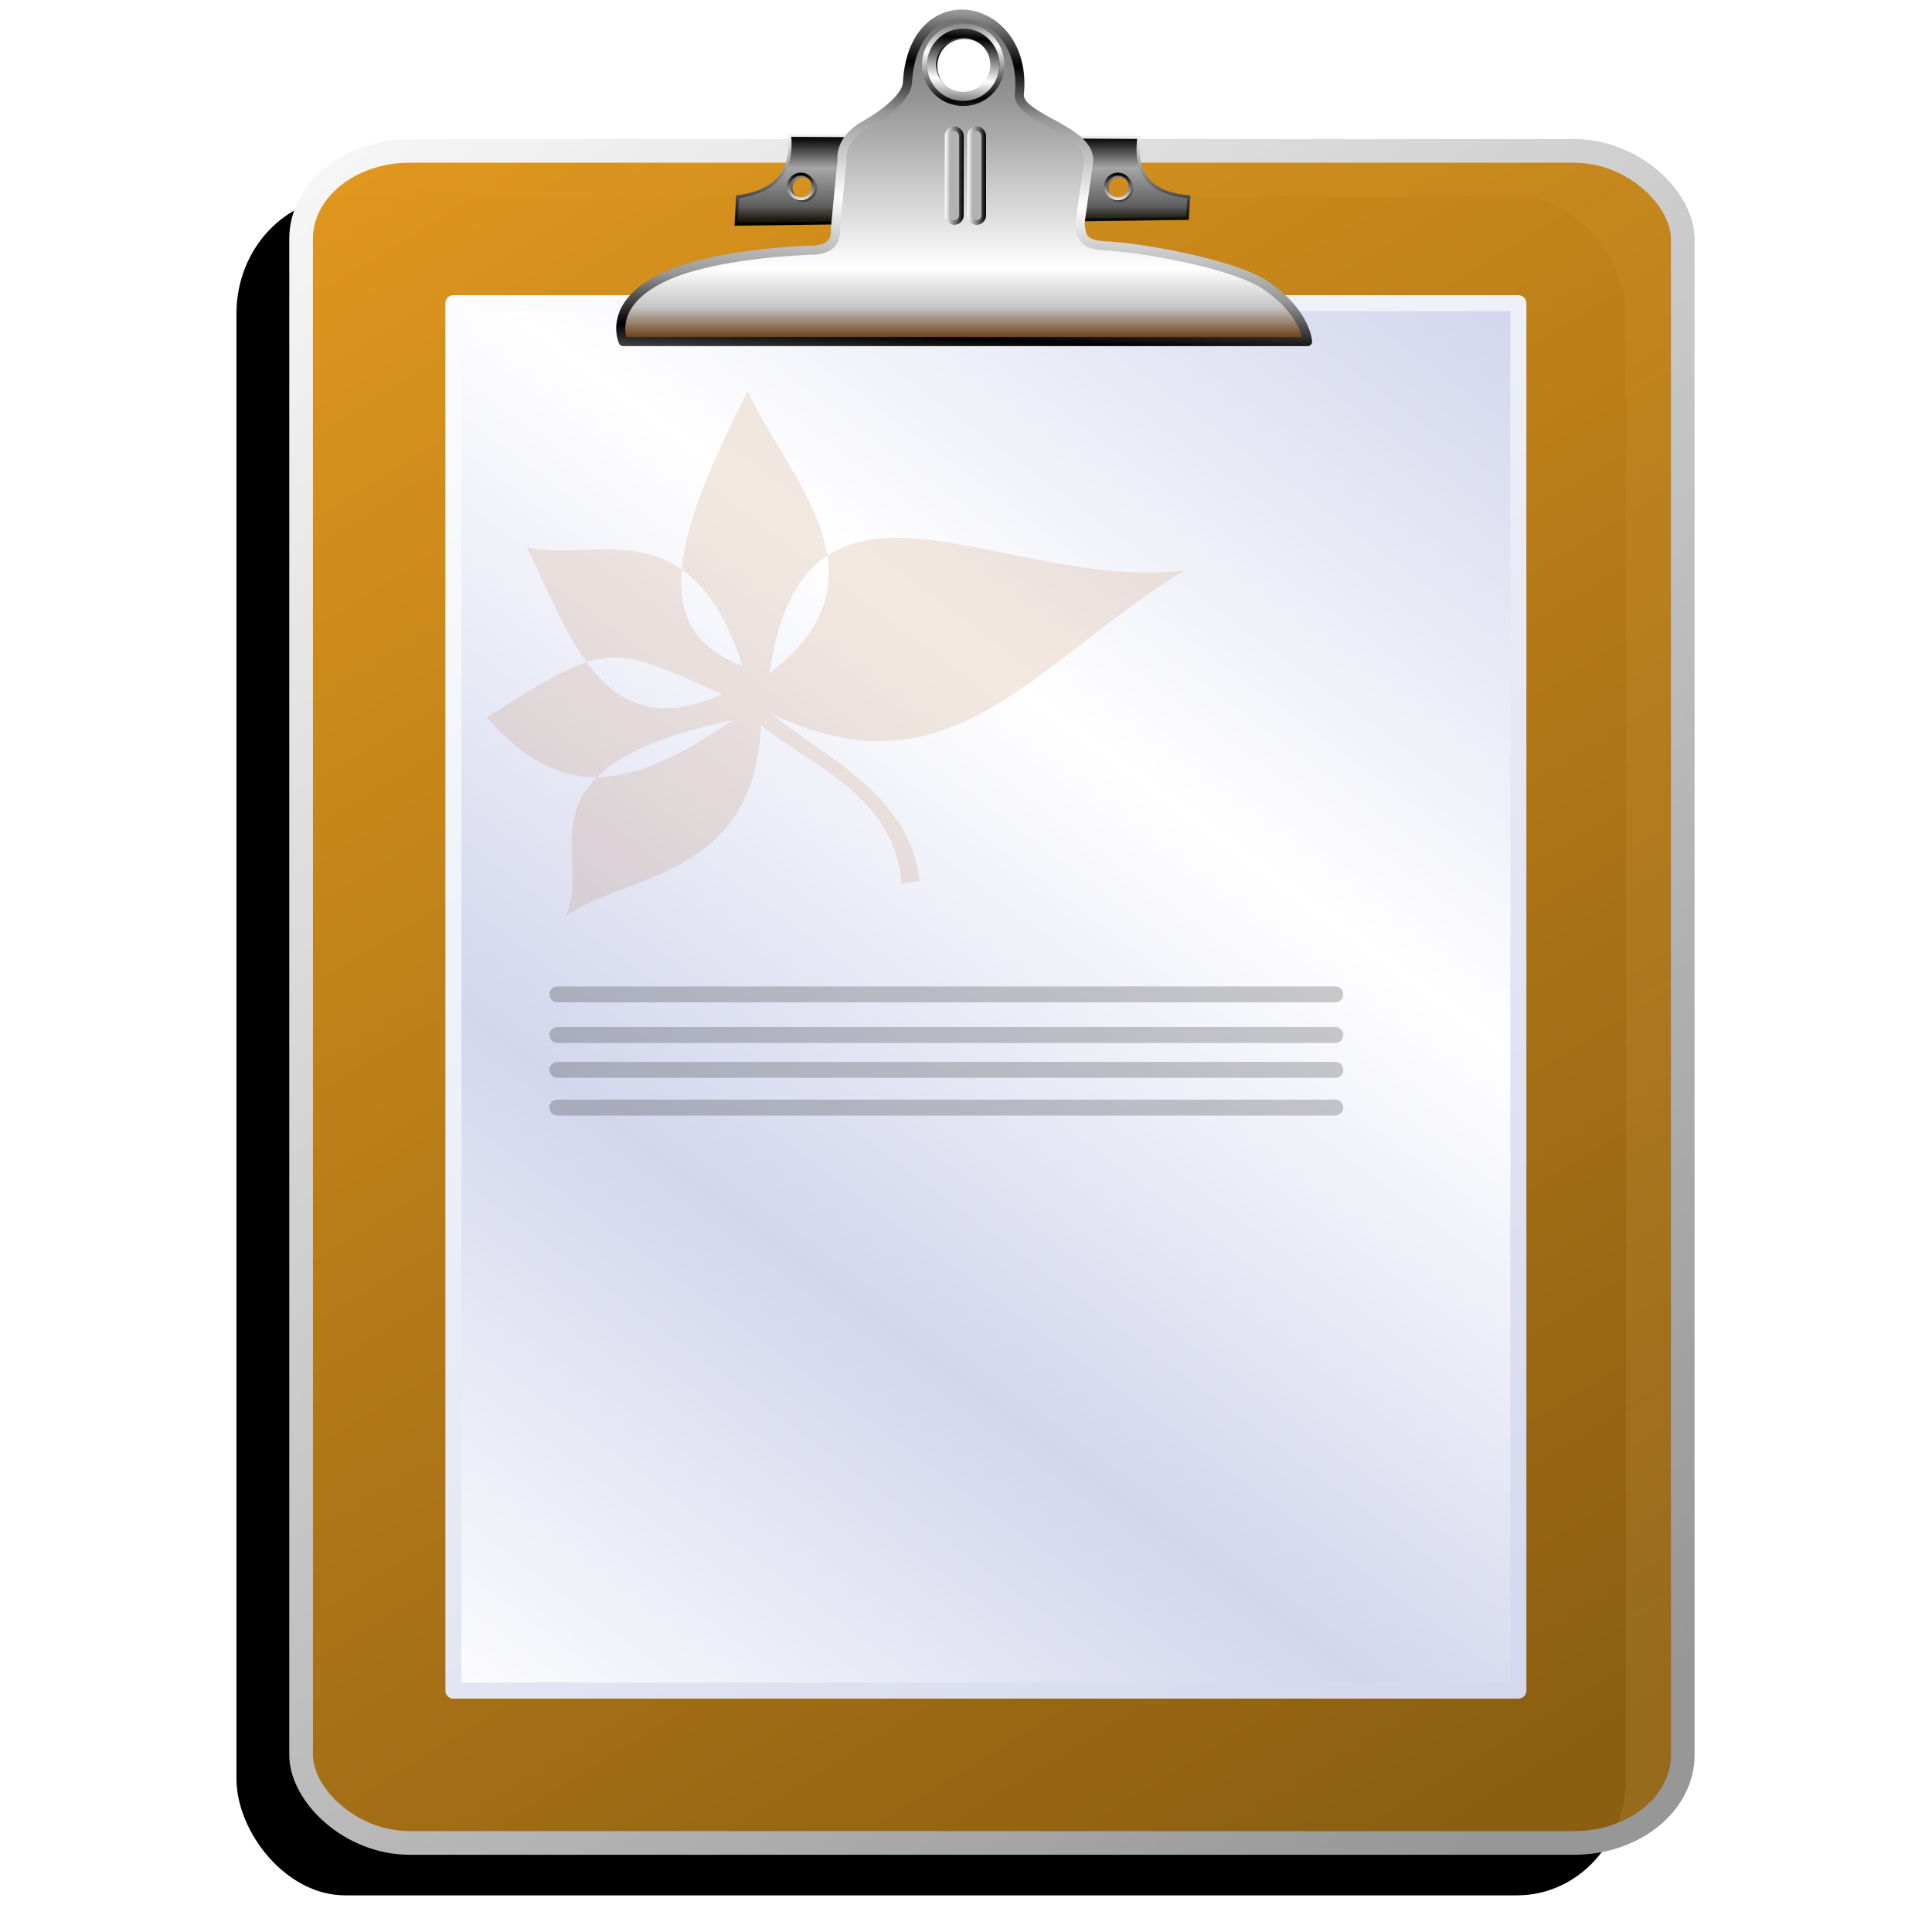 <?xml version="1.0" encoding="UTF-8" standalone="no"?>
<!-- Created with Inkscape (http://www.inkscape.org/) -->

<svg
   xmlns:dc="http://purl.org/dc/elements/1.1/"
   xmlns:cc="http://creativecommons.org/ns#"
   xmlns:rdf="http://www.w3.org/1999/02/22-rdf-syntax-ns#"
   xmlns:svg="http://www.w3.org/2000/svg"
   xmlns="http://www.w3.org/2000/svg"
   xmlns:xlink="http://www.w3.org/1999/xlink"
   xmlns:sodipodi="http://sodipodi.sourceforge.net/DTD/sodipodi-0.dtd"
   xmlns:inkscape="http://www.inkscape.org/namespaces/inkscape"
   width="255"
   height="255"
   viewBox="0 0 67.469 67.469"
   version="1.1"
   id="svg8"
   inkscape:version="0.92.5 (2060ec1f9f, 2020-04-08)"
   sodipodi:docname="klipper.svg">
  <defs
     id="defs2">
    <linearGradient
       id="linearGradient1045">
      <stop
         id="stop1041"
         stop-color="#979797"
         stop-opacity="1" />
      <stop
         id="stop1043"
         offset="1"
         stop-color="white"
         stop-opacity="1" />
    </linearGradient>
    <linearGradient
       id="linearGradient1039">
      <stop
         id="stop1035"
         stop-color="#926313"
         stop-opacity="0.953" />
      <stop
         offset="1"
         id="stop1037"
         stop-color="#e3991e"
         stop-opacity="1" />
    </linearGradient>
    <linearGradient
       inkscape:collect="always"
       id="linearGradient995">
      <stop
         id="stop991"
         stop-color="#ffffff"
         stop-opacity="1" />
      <stop
         offset="1"
         id="stop993"
         stop-color="#000000"
         stop-opacity="1" />
    </linearGradient>
    <linearGradient
       inkscape:collect="always"
       id="linearGradient983">
      <stop
         id="stop979"
         stop-color="#0a0a0a"
         stop-opacity="1" />
      <stop
         id="stop989"
         offset="0.349"
         stop-color="#a7a6a6"
         stop-opacity="1" />
      <stop
         id="stop987"
         offset="0.806"
         stop-color="#5f5f5f"
         stop-opacity="1" />
      <stop
         offset="1"
         id="stop981"
         stop-color="#000000"
         stop-opacity="0.896" />
    </linearGradient>
    <linearGradient
       inkscape:collect="always"
       id="linearGradient938">
      <stop
         id="stop934"
         stop-color="#000000"
         stop-opacity="1" />
      <stop
         id="stop942"
         offset="0.37"
         stop-color="#959595"
         stop-opacity="1" />
      <stop
         offset="1"
         id="stop936"
         stop-color="#ffffff"
         stop-opacity="1" />
    </linearGradient>
    <linearGradient
       id="linearGradient926">
      <stop
         id="stop922"
         stop-color="#6e6e6e"
         stop-opacity="1" />
      <stop
         id="stop928"
         offset="0.294"
         stop-color="#999999"
         stop-opacity="1" />
      <stop
         offset="0.78"
         id="stop932"
         stop-color="#ffffff"
         stop-opacity="1" />
      <stop
         offset="0.898"
         id="stop930"
         stop-color="#c5c5c5"
         stop-opacity="1" />
      <stop
         offset="1"
         id="stop924"
         stop-color="#623000"
         stop-opacity="1" />
    </linearGradient>
    <linearGradient
       id="linearGradient2827"
       inkscape:collect="always">
      <stop
         id="stop2829"
         stop-color="#d3d6ed"
         stop-opacity="1" />
      <stop
         id="stop2831"
         offset="1"
         stop-color="white"
         stop-opacity="1" />
    </linearGradient>
    <linearGradient
       id="linearGradient2815">
      <stop
         id="stop2817"
         stop-color="#ffffff"
         stop-opacity="1" />
      <stop
         id="stop2819"
         offset="1"
         stop-color="#000000"
         stop-opacity="1" />
    </linearGradient>
    <linearGradient
       id="linearGradient2799">
      <stop
         id="stop2801"
         stop-color="#000000"
         stop-opacity="1" />
      <stop
         id="stop2803"
         offset="1"
         stop-color="#ffffff"
         stop-opacity="1" />
    </linearGradient>
    <linearGradient
       y2="24.13"
       x2="136.91"
       y1="-22.04"
       x1="136.91"
       gradientTransform="matrix(0.946,0,0,0.946,-26.997,122.477)"
       gradientUnits="userSpaceOnUse"
       id="linearGradient3474"
       xlink:href="#linearGradient926"
       inkscape:collect="always" />
    <linearGradient
       y2="-7.713"
       x2="17.236"
       y1="233.32"
       x1="217.85"
       gradientTransform="matrix(0.246,0,0,0.246,1.342,233.612)"
       gradientUnits="userSpaceOnUse"
       id="linearGradient3477"
       xlink:href="#linearGradient1045"
       inkscape:collect="always" />
    <linearGradient
       gradientTransform="matrix(0.28,0,0,0.28,-2.223,228.154)"
       y2="32.826"
       x2="52.723"
       y1="227.58"
       x1="198.31"
       gradientUnits="userSpaceOnUse"
       id="linearGradient3483"
       xlink:href="#linearGradient2827"
       inkscape:collect="always" />
    <linearGradient
       y2="0.484"
       x2="32.423"
       y1="248.74"
       x1="185.35"
       gradientTransform="matrix(0.25,0,0,0.25,0.999,233.128)"
       gradientUnits="userSpaceOnUse"
       id="linearGradient3486"
       xlink:href="#linearGradient1039"
       inkscape:collect="always" />
    <linearGradient
       spreadMethod="reflect"
       gradientUnits="userSpaceOnUse"
       y2="75.22"
       x2="100.56"
       y1="137.72"
       x1="54.18"
       id="linearGradient3200"
       xlink:href="#linearGradient2827"
       inkscape:collect="always"
       gradientTransform="matrix(0.265,0,0,0.265,1.219,227.901)" />
    <linearGradient
       inkscape:collect="always"
       xlink:href="#linearGradient938"
       id="linearGradient940"
       x1="25.371"
       y1="258.18"
       x2="25.16"
       y2="262.96"
       gradientUnits="userSpaceOnUse"
       spreadMethod="reflect"
       gradientTransform="matrix(3.78,0,0,3.78,0,-867.52)" />
    <linearGradient
       inkscape:collect="always"
       xlink:href="#linearGradient2799"
       id="linearGradient952"
       x1="27.23"
       y1="257.42"
       x2="27.12"
       y2="258.88"
       gradientUnits="userSpaceOnUse"
       spreadMethod="reflect" />
    <linearGradient
       inkscape:collect="always"
       xlink:href="#linearGradient2799"
       id="linearGradient963"
       gradientUnits="userSpaceOnUse"
       x1="27.23"
       y1="257.42"
       x2="27.12"
       y2="258.88"
       spreadMethod="reflect"
       gradientTransform="matrix(1.225,0,0,1.225,-6.203,-574.99)" />
    <linearGradient
       inkscape:collect="always"
       xlink:href="#linearGradient2815"
       id="linearGradient971"
       x1="26.887"
       y1="262.25"
       x2="27.545"
       y2="262.25"
       gradientUnits="userSpaceOnUse" />
    <linearGradient
       inkscape:collect="always"
       xlink:href="#linearGradient2815"
       id="linearGradient975"
       gradientUnits="userSpaceOnUse"
       x1="26.887"
       y1="262.25"
       x2="27.545"
       y2="262.25"
       gradientTransform="translate(0.782)" />
    <linearGradient
       inkscape:collect="always"
       xlink:href="#linearGradient983"
       id="linearGradient985"
       x1="28.18"
       y1="249.31"
       x2="28.18"
       y2="252.23"
       gradientUnits="userSpaceOnUse"
       spreadMethod="reflect"
       gradientTransform="matrix(3.78,0,0,3.78,-3.335,-823.778)" />
    <linearGradient
       inkscape:collect="always"
       xlink:href="#linearGradient995"
       id="linearGradient997"
       x1="29.823"
       y1="249.03"
       x2="29.823"
       y2="252.28"
       gradientUnits="userSpaceOnUse"
       gradientTransform="matrix(3.78,0,0,3.78,-3.335,-823.778)" />
    <linearGradient
       inkscape:collect="always"
       xlink:href="#linearGradient2799"
       id="linearGradient1012"
       x1="32.927"
       y1="262.2"
       x2="32.907"
       y2="263.19"
       gradientUnits="userSpaceOnUse" />
    <linearGradient
       inkscape:collect="always"
       xlink:href="#linearGradient2799"
       id="linearGradient1017"
       gradientUnits="userSpaceOnUse"
       x1="32.927"
       y1="262.2"
       x2="32.907"
       y2="263.19"
       gradientTransform="translate(-11.069)" />
    <filter
       inkscape:collect="always"
       id="filter1055"
       x="-0.027"
       width="1.053"
       y="-0.022"
       height="1.044"
       color-interpolation-filters="sRGB">
      <feGaussianBlur
         inkscape:collect="always"
         id="feGaussianBlur1057"
         stdDeviation="0.539" />
    </filter>
    <clipPath
       id="clipPath2059"
       clipPathUnits="userSpaceOnUse">
      <path
         stroke-miterlimit="4"
         stroke-width="0.048"
         stroke-linecap="butt"
         fill-opacity="1"
         stroke-linejoin="miter"
         stroke="none"
         fill-rule="evenodd"
         fill="#ffffff"
         stroke-opacity="1"
         stroke-dasharray="none"
         inkscape:connector-curvature="0"
         sodipodi:nodetypes="csscsscccccccs"
         id="path2061"
         d="m -10.1,231.685 c 3.559,2.506 4.832,-0.585 2.965,-3.064 -3.182,-4.225 -6.444,-9.84 -12.355,-15.913 -2.595,-2.669 -11.861,-7.808 -11.861,-7.808 0,0 -0.115,-2.188 -0.099,-3.064 0.011,-0.582 -0.566,-0.564 -0.89,-0.297 -0.782,0.645 -2.471,2.57 -2.471,2.57 l -1.68,-0.099 -1.087,-1.581 c -0.297,-0.411 -0.636,-0.346 -0.89,0 -0.545,1.85 -0.879,3.885 -3.459,3.954 l 4.448,3.954 c 7.766,1.553 15.579,5.585 20.262,14.332 0,0 4.526,5.194 7.116,7.018 z" />
    </clipPath>
    <clipPath
       clipPathUnits="userSpaceOnUse"
       id="clipPath2059-5">
      <path
         d="m -10.1,231.685 c 3.559,2.506 4.832,-0.585 2.965,-3.064 -3.182,-4.225 -6.444,-9.84 -12.355,-15.913 -2.595,-2.669 -11.861,-7.808 -11.861,-7.808 0,0 -0.115,-2.188 -0.099,-3.064 0.011,-0.582 -0.566,-0.564 -0.89,-0.297 -0.782,0.645 -2.471,2.57 -2.471,2.57 l -1.68,-0.099 -1.087,-1.581 c -0.297,-0.411 -0.636,-0.346 -0.89,0 -0.545,1.85 -0.879,3.885 -3.459,3.954 l 4.448,3.954 c 7.766,1.553 15.579,5.585 20.262,14.332 0,0 4.526,5.194 7.116,7.018 z"
         id="path2061-3"
         sodipodi:nodetypes="csscsscccccccs"
         inkscape:connector-curvature="0"
         stroke-dasharray="none"
         stroke-opacity="1"
         fill="#ffffff"
         fill-rule="evenodd"
         stroke="none"
         stroke-linejoin="miter"
         fill-opacity="1"
         stroke-linecap="butt"
         stroke-width="0.048"
         stroke-miterlimit="4" />
    </clipPath>
    <clipPath
       id="clipPath">
      <path
         d="m -515.73,435.564 v 5.838 c 0,9.743 -7.844,17.587 -17.587,17.587 h -135.051 c -9.743,0 -17.587,-7.844 -17.587,-17.587 v -5.838 z"
         id="rect5264"
         inkscape:connector-curvature="0"
         sodipodi:nodetypes="csssscc"
         fill="#1b1b1b"
         stroke="none"
         fill-opacity="0.95" />
    </clipPath>
    <clipPath
       id="clipPath2059-7"
       clipPathUnits="userSpaceOnUse">
      <path
         stroke-miterlimit="4"
         stroke-width="0.048"
         stroke-linecap="butt"
         fill-opacity="1"
         stroke-linejoin="miter"
         stroke="none"
         fill-rule="evenodd"
         fill="#ffffff"
         stroke-opacity="1"
         stroke-dasharray="none"
         inkscape:connector-curvature="0"
         sodipodi:nodetypes="csscsscccccccs"
         id="path2061-5"
         d="m -10.1,231.685 c 3.559,2.506 4.832,-0.585 2.965,-3.064 -3.182,-4.225 -6.444,-9.84 -12.355,-15.913 -2.595,-2.669 -11.861,-7.808 -11.861,-7.808 0,0 -0.115,-2.188 -0.099,-3.064 0.011,-0.582 -0.566,-0.564 -0.89,-0.297 -0.782,0.645 -2.471,2.57 -2.471,2.57 l -1.68,-0.099 -1.087,-1.581 c -0.297,-0.411 -0.636,-0.346 -0.89,0 -0.545,1.85 -0.879,3.885 -3.459,3.954 l 4.448,3.954 c 7.766,1.553 15.579,5.585 20.262,14.332 0,0 4.526,5.194 7.116,7.018 z" />
    </clipPath>
    <clipPath
       id="clipPath1162"
       clipPathUnits="userSpaceOnUse">
      <path
         id="path1164"
         d="m -65.65,239.846 c -9.358,0 -16.952,7.594 -16.952,16.952 0,9.358 7.594,16.941 16.952,16.941 0.292,0 0.579,-0.008 0.868,-0.022 2.123,-0.108 4.148,-0.606 5.995,-1.424 l 2.67,3.971 c -0.226,0.495 -0.245,0.964 -0.011,1.313 l 15.673,23.326 c 0.495,0.737 1.944,0.632 3.248,-0.245 1.304,-0.876 1.964,-2.177 1.468,-2.914 L -51.423,274.417 c -0.233,-0.347 -0.683,-0.499 -1.224,-0.478 l -2.558,-3.804 c 3.96,-3.1 6.507,-7.92 6.507,-13.337 0,-9.358 -7.594,-16.952 -16.952,-16.952 z m 0,2.581 c 7.929,0 14.371,6.442 14.371,14.371 0,7.929 -6.442,14.36 -14.371,14.36 -7.929,0 -14.349,-6.431 -14.349,-14.36 0,-0.248 -0.001,-0.489 0.011,-0.734 0.384,-7.586 6.657,-13.637 14.338,-13.637 z"
         inkscape:connector-curvature="0"
         stroke-dasharray="none"
         stroke-opacity="1"
         fill="#000000"
         stroke="none"
         stroke-linejoin="round"
         fill-opacity="0.347"
         stroke-linecap="round"
         stroke-width="0.071"
         stroke-miterlimit="4" />
    </clipPath>
  </defs>
  <sodipodi:namedview
     id="base"
     pagecolor="#ff0000"
     bordercolor="#666666"
     borderopacity="1.0"
     inkscape:pageopacity="0"
     inkscape:pageshadow="2"
     inkscape:zoom="3.454902"
     inkscape:cx="127.5"
     inkscape:cy="127.5"
     inkscape:document-units="mm"
     inkscape:current-layer="layer1"
     showgrid="false"
     units="px"
     inkscape:snap-to-guides="false"
     inkscape:snap-grids="false"
     inkscape:snap-others="false"
     inkscape:object-nodes="false"
     inkscape:snap-nodes="false"
     inkscape:snap-global="false"
     inkscape:window-width="1920"
     inkscape:window-height="1056"
     inkscape:window-x="0"
     inkscape:window-y="0"
     inkscape:window-maximized="1" />
  <g
     inkscape:label="Layer 1"
     inkscape:groupmode="layer"
     id="layer1"
     transform="translate(0,-229.531)">
    <rect
       ry="4.065"
       rx="3.794"
       y="236.41"
       x="8.258"
       height="59.31"
       width="48.52"
       id="rect1047"
       stroke-dasharray="none"
       stroke-opacity="1"
       fill="#000000"
       filter="url(#filter1055)"
       stroke="none"
       stroke-linejoin="round"
       fill-opacity="1"
       stroke-linecap="round"
       stroke-width="0.501"
       stroke-dashoffset="0"
       stroke-miterlimit="4"
       style="filter:url(#filter1055)" />
    <rect
       id="rect1873"
       width="48.52"
       height="59.31"
       x="10.249"
       y="234.72"
       rx="3.794"
       ry="4.065"
       stroke-dasharray="none"
       stroke-opacity="1"
       fill="url(#linearGradient3486)"
       stroke="none"
       stroke-linejoin="round"
       fill-opacity="1"
       stroke-linecap="round"
       stroke-width="0.501"
       stroke-dashoffset="0"
       stroke-miterlimit="4" />
    <rect
       id="rect2825"
       width="37.19"
       height="48.45"
       x="15.834"
       y="240.12"
       stroke-dasharray="none"
       stroke-opacity="1"
       fill="url(#linearGradient3200)"
       stroke="url(#linearGradient3483)"
       stroke-linejoin="round"
       fill-opacity="1"
       stroke-linecap="round"
       stroke-width="0.56"
       stroke-dashoffset="0"
       stroke-miterlimit="4" />
    <rect
       ry="3.069"
       rx="3.794"
       y="234.8"
       x="10.515"
       height="59.09"
       width="48.25"
       id="rect1903"
       stroke-dasharray="none"
       stroke-opacity="1"
       fill="none"
       stroke="url(#linearGradient3477)"
       stroke-linejoin="round"
       fill-opacity="1"
       stroke-linecap="round"
       stroke-width="0.826"
       stroke-dashoffset="0"
       stroke-miterlimit="4" />
    <g
       id="g1027"
       transform="translate(6.109,-26.588)">
      <path
         id="path977"
         transform="matrix(0.265,0,0,0.265,0,229.531)"
         d="m 81.002,118.152 c 0.463,4.926 -1.989,7.495 -6.861,8.102 l -0.189,3.621 59.465,-0.762 0.191,-2.859 c -4.655,-0.376 -7.251,-2.616 -6.576,-7.814 0,0 -45.458,-0.287 -46.029,-0.287 z m 1.811,5.338 a 1.62,1.62 0 0 1 1.621,1.619 1.62,1.62 0 0 1 -1.621,1.621 1.62,1.62 0 0 1 -1.619,-1.621 1.62,1.62 0 0 1 1.619,-1.619 z m 41.646,0 a 1.62,1.62 0 0 1 1.619,1.619 1.62,1.62 0 0 1 -1.619,1.621 1.62,1.62 0 0 1 -1.621,-1.621 1.62,1.62 0 0 1 1.621,-1.619 z"
         inkscape:connector-curvature="0"
         stroke-dasharray="none"
         stroke-opacity="1"
         fill="url(#linearGradient985)"
         stroke="url(#linearGradient997)"
         stroke-linejoin="miter"
         fill-opacity="1"
         stroke-linecap="butt"
         stroke-width="0.402"
         stroke-miterlimit="4" />
      <path
         id="rect2807"
         transform="matrix(0.265,0,0,0.265,0,229.531)"
         d="m 103.924,102.201 c -3.52,-0.127 -7.042,2.638 -7.393,9.029 -0.105,1.916 -3.042,4.169 -5.885,5.773 -1.275,0.72 -2.908,2.335 -2.736,4.41 l -0.867,9.004 c 0.039,1.349 -0.197,2.581 -2.637,2.867 0,0 -13.63,0.268 -20.561,3.844 -6.93,3.575 -4.775,8.217 -4.775,8.217 h 90.186 c 0,0 -0.2,-3.777 -5.459,-7.375 -4.132,-2.827 -16.12,-4.977 -21.117,-5.234 -2.978,-0.153 -3.284,-1.129 -3.396,-3.09 l 1.078,-7.693 c 0.285,-1.471 -0.627,-2.616 -1.971,-3.607 -2.755,-2.032 -7.325,-3.419 -7.111,-5.646 0.625,-6.497 -3.366,-10.354 -7.355,-10.498 z m 0.119,2.664 a 4.178,4.178 0 0 1 4.178,4.178 4.178,4.178 0 0 1 -4.178,4.178 4.178,4.178 0 0 1 -4.178,-4.178 4.178,4.178 0 0 1 4.178,-4.178 z"
         inkscape:connector-curvature="0"
         opacity="1"
         stroke-dasharray="none"
         stroke-opacity="1"
         fill="url(#linearGradient3474)"
         stroke="url(#linearGradient940)"
         stroke-linejoin="round"
         fill-opacity="1"
         stroke-linecap="round"
         stroke-width="1.2"
         stroke-dashoffset="0"
         stroke-miterlimit="4" />
      <circle
         r="1.105"
         cy="258.38"
         cx="27.528"
         id="path944"
         opacity="1"
         stroke-dasharray="none"
         stroke-opacity="1"
         fill="none"
         fill-rule="nonzero"
         stroke="url(#linearGradient952)"
         stroke-linejoin="miter"
         fill-opacity="1"
         stroke-linecap="round"
         stroke-width="0.318"
         stroke-dashoffset="0"
         stroke-miterlimit="4" />
      <rect
         ry="0.25"
         y="260.61"
         x="26.966"
         height="3.281"
         width="0.499"
         id="rect957"
         opacity="1"
         stroke-dasharray="none"
         stroke-opacity="1"
         fill="#b2b2b2"
         fill-rule="nonzero"
         stroke="url(#linearGradient971)"
         stroke-linejoin="miter"
         fill-opacity="1"
         stroke-linecap="round"
         stroke-width="0.159"
         stroke-dashoffset="0"
         stroke-miterlimit="4"
         rx="0.25" />
      <circle
         transform="scale(1,-1)"
         id="circle961"
         cx="27.528"
         cy="-258.38"
         r="1.354"
         opacity="1"
         stroke-dasharray="none"
         stroke-opacity="1"
         fill="none"
         fill-rule="nonzero"
         stroke="url(#linearGradient963)"
         stroke-linejoin="miter"
         fill-opacity="1"
         stroke-linecap="round"
         stroke-width="0.174"
         stroke-dashoffset="0"
         stroke-miterlimit="4" />
      <rect
         id="rect973"
         width="0.499"
         height="3.281"
         x="27.748"
         y="260.61"
         ry="0.25"
         opacity="1"
         stroke-dasharray="none"
         stroke-opacity="1"
         fill="#b2b2b2"
         fill-rule="nonzero"
         stroke="url(#linearGradient975)"
         stroke-linejoin="miter"
         fill-opacity="1"
         stroke-linecap="round"
         stroke-width="0.159"
         stroke-dashoffset="0"
         stroke-miterlimit="4"
         rx="0.25" />
      <circle
         id="circle1001"
         cx="32.93"
         cy="262.63"
         r="0.429"
         opacity="1"
         stroke-dasharray="none"
         stroke-opacity="1"
         fill="none"
         fill-rule="nonzero"
         stroke="url(#linearGradient1012)"
         stroke-linejoin="miter"
         fill-opacity="1"
         stroke-linecap="round"
         stroke-width="0.106"
         stroke-dashoffset="0"
         stroke-miterlimit="4" />
      <circle
         r="0.429"
         cy="262.63"
         cx="21.861"
         id="circle1015"
         opacity="1"
         stroke-dasharray="none"
         stroke-opacity="1"
         fill="none"
         fill-rule="nonzero"
         stroke="url(#linearGradient1017)"
         stroke-linejoin="miter"
         fill-opacity="1"
         stroke-linecap="round"
         stroke-width="0.106"
         stroke-dashoffset="0"
         stroke-miterlimit="4" />
    </g>
    <path
       inkscape:connector-curvature="0"
       d="m 31.482,260.395 c -0.228,-3.087 -3.124,-4.077 -4.901,-5.545 -0.253,5.378 -4.665,5.169 -6.811,6.662 0.96,-2.184 -2.027,-5.174 5.838,-6.838 -3.074,2.048 -5.714,3.258 -8.602,-0.092 4.323,-2.776 4.33,-2.512 8.202,-0.813 -4.215,1.95 -5.379,-2.285 -6.809,-5.124 2.267,0.547 5.729,-1.476 7.528,4.133 -3.492,-1.263 -2.181,-4.922 0.185,-9.592 1.439,3.127 5.132,6.536 0.759,9.855 1.223,-8.464 8.206,-2.819 14.491,-3.59 -5.233,3.196 -8.15,8.045 -14.443,4.992 1.923,1.554 4.857,2.856 5.196,5.849 0,0 -0.632,0.103 -0.632,0.103 0,0 0,0 0,0"
       id="path3798"
       sodipodi:nodetypes="cccccccccccccc"
       stroke-miterlimit="4"
       stroke-dasharray="none"
       stroke-opacity="1"
       fill="#ad5c20"
       fill-rule="evenodd"
       stroke="none"
       stroke-linejoin="miter"
       fill-opacity="0.135"
       stroke-linecap="butt"
       stroke-width="0.212" />
    <path
       d="M 19.464,264.257 H 46.632"
       id="path1085"
       inkscape:connector-curvature="0"
       stroke-opacity="0.207"
       stroke-dasharray="none"
       fill="none"
       stroke="#000000"
       stroke-linejoin="miter"
       stroke-linecap="round"
       stroke-width="0.556"
       stroke-miterlimit="4" />
    <path
       inkscape:connector-curvature="0"
       id="path1087"
       d="M 19.464,265.676 H 46.632"
       stroke-dasharray="none"
       stroke-opacity="0.207"
       fill="none"
       stroke="#000000"
       stroke-linejoin="miter"
       stroke-linecap="round"
       stroke-width="0.556"
       stroke-miterlimit="4" />
    <path
       d="M 19.464,266.892 H 46.632"
       id="path1089"
       inkscape:connector-curvature="0"
       stroke-dasharray="none"
       stroke-opacity="0.207"
       fill="none"
       stroke="#000000"
       stroke-linejoin="miter"
       stroke-linecap="round"
       stroke-width="0.556"
       stroke-miterlimit="4" />
    <path
       inkscape:connector-curvature="0"
       id="path1091"
       d="M 19.464,268.21 H 46.632"
       stroke-dasharray="none"
       stroke-opacity="0.207"
       fill="none"
       stroke="#000000"
       stroke-linejoin="miter"
       stroke-linecap="round"
       stroke-width="0.556"
       stroke-miterlimit="4" />
  </g>
</svg>

